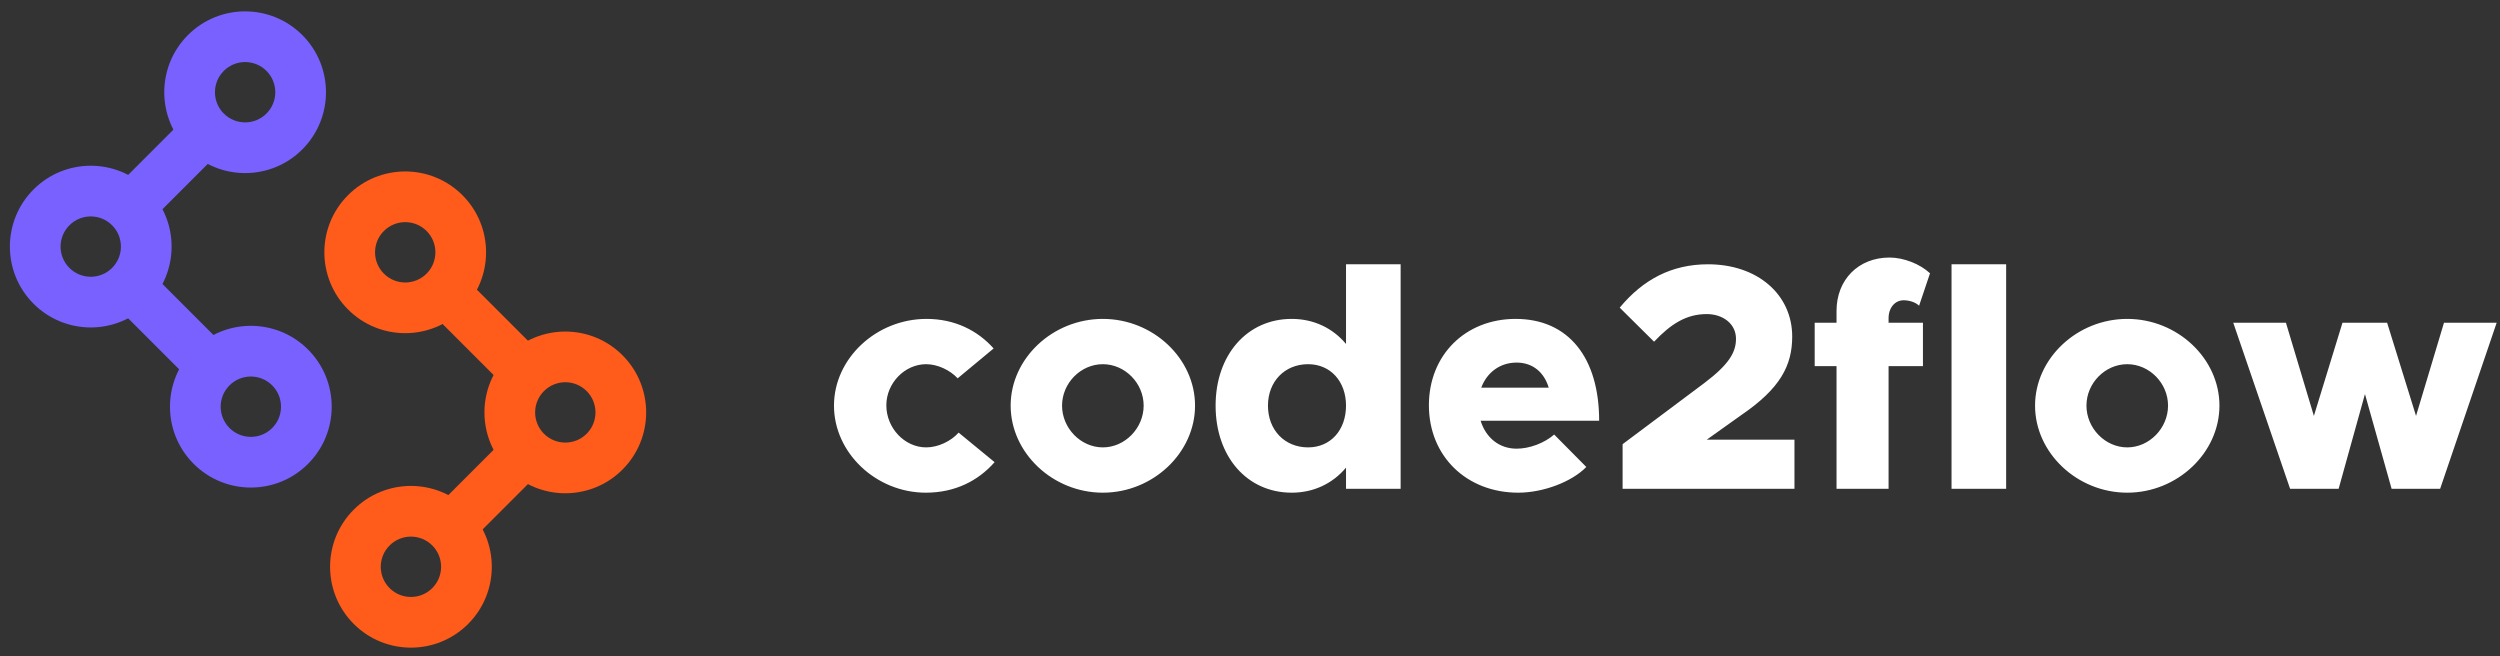 
<svg width="179px" height="47px" viewBox="0 0 179 47" version="1.1" xmlns="http://www.w3.org/2000/svg" xmlns:xlink="http://www.w3.org/1999/xlink">
    <rect x="0" y="0" width="179" height="47" fill="#333333" stroke="none"/>
    <!-- Generator: Sketch 50.2 (55047) - http://www.bohemiancoding.com/sketch -->
    <desc>Created with Sketch.</desc>
    <defs></defs>
    <g id="Logo" stroke="none" stroke-width="1" fill="none" fill-rule="evenodd">
        <g id="color-on-dark" transform="translate(-255, -197)">
            <g id="Group" transform="translate(253, 195)">
                <path d="M19.551,14.393 C16.354,14.393 13.762,11.801 13.762,8.603 C13.762,5.406 16.354,2.814 19.551,2.814 C22.749,2.814 25.341,5.406 25.341,8.603 C25.341,11.801 22.749,14.393 19.551,14.393 Z M19.551,10.763 C20.744,10.763 21.711,9.796 21.711,8.603 C21.711,7.41 20.744,6.443 19.551,6.443 C18.358,6.443 17.391,7.41 17.391,8.603 C17.391,9.796 18.358,10.763 19.551,10.763 Z" id="Oval-2-Copy-7" fill="#7961FF" fill-rule="nonzero" transform="translate(19.551, 8.603) rotate(45) translate(-19.551, -8.603) "></path>
                <path d="M31.014,25.855 C27.816,25.855 25.224,23.263 25.224,20.066 C25.224,16.868 27.816,14.276 31.014,14.276 C34.211,14.276 36.803,16.868 36.803,20.066 C36.803,23.263 34.211,25.855 31.014,25.855 Z M31.014,22.226 C32.207,22.226 33.174,21.259 33.174,20.066 C33.174,18.873 32.207,17.905 31.014,17.905 C29.821,17.905 28.853,18.873 28.853,20.066 C28.853,21.259 29.821,22.226 31.014,22.226 Z" id="Oval-2-Copy-8" fill="#FF5B1A" fill-rule="nonzero" transform="translate(31.014, 20.066) rotate(45) translate(-31.014, -20.066) "></path>
                <path d="M42.476,37.318 C39.279,37.318 36.687,34.726 36.687,31.528 C36.687,28.331 39.279,25.739 42.476,25.739 C45.674,25.739 48.266,28.331 48.266,31.528 C48.266,34.726 45.674,37.318 42.476,37.318 Z M42.476,33.689 C43.669,33.689 44.637,32.721 44.637,31.528 C44.637,30.335 43.669,29.368 42.476,29.368 C41.283,29.368 40.316,30.335 40.316,31.528 C40.316,32.721 41.283,33.689 42.476,33.689 Z" id="Oval-2-Copy-9" fill="#FF5B1A" fill-rule="nonzero" transform="translate(42.476, 31.528) rotate(45) translate(-42.476, -31.528) "></path>
                <path d="M8.498,25.446 C5.3,25.446 2.708,22.854 2.708,19.656 C2.708,16.459 5.3,13.867 8.498,13.867 C11.695,13.867 14.287,16.459 14.287,19.656 C14.287,22.854 11.695,25.446 8.498,25.446 Z M8.498,21.817 C9.691,21.817 10.658,20.849 10.658,19.656 C10.658,18.463 9.691,17.496 8.498,17.496 C7.305,17.496 6.338,18.463 6.338,19.656 C6.338,20.849 7.305,21.817 8.498,21.817 Z" id="Oval-2-Copy-12" fill="#7961FF" fill-rule="nonzero" transform="translate(8.498, 19.656) rotate(45) translate(-8.498, -19.656) "></path>
                <path d="M19.96,36.908 C16.763,36.908 14.171,34.316 14.171,31.119 C14.171,27.921 16.763,25.329 19.96,25.329 C23.158,25.329 25.75,27.921 25.75,31.119 C25.75,34.316 23.158,36.908 19.96,36.908 Z M19.96,33.279 C21.154,33.279 22.121,32.312 22.121,31.119 C22.121,29.926 21.154,28.959 19.96,28.959 C18.767,28.959 17.8,29.926 17.8,31.119 C17.8,32.312 18.767,33.279 19.96,33.279 Z" id="Oval-2-Copy-11" fill="#7961FF" fill-rule="nonzero" transform="translate(19.96, 31.119) rotate(45) translate(-19.96, -31.119) "></path>
                <path d="M31.423,48.371 C28.226,48.371 25.634,45.779 25.634,42.582 C25.634,39.384 28.226,36.792 31.423,36.792 C34.62,36.792 37.213,39.384 37.213,42.582 C37.213,45.779 34.62,48.371 31.423,48.371 Z M31.423,44.742 C32.616,44.742 33.583,43.775 33.583,42.582 C33.583,41.388 32.616,40.421 31.423,40.421 C30.23,40.421 29.263,41.388 29.263,42.582 C29.263,43.775 30.23,44.742 31.423,44.742 Z" id="Oval-2-Copy-10" fill="#FF5B1A" fill-rule="nonzero" transform="translate(31.423, 42.582) rotate(45) translate(-31.423, -42.582) "></path>
                <rect id="Rectangle-16" fill="#FF5B1A" transform="translate(36.54, 25.592) rotate(45) translate(-36.54, -25.592) " x="32.198" y="23.855" width="8.684" height="3.474"></rect>
                <rect id="Rectangle-16-Copy" fill="#7961FF" transform="translate(13.615, 24.774) rotate(45) translate(-13.615, -24.774) " x="9.273" y="23.037" width="8.684" height="3.474"></rect>
                <rect id="Rectangle-16-Copy-2" fill="#7961FF" transform="translate(13.206, 14.949) rotate(45) translate(-13.206, -14.949) " x="11.469" y="11.185" width="3.474" height="7.526"></rect>
                <rect id="Rectangle-16-Copy-3" fill="#FF5B1A" transform="translate(36.131, 37.874) rotate(45) translate(-36.131, -37.874) " x="34.394" y="34.111" width="3.474" height="7.526"></rect>
                <path d="M68.291,37.276 C64.726,37.276 61.713,34.424 61.713,31.043 C61.713,27.662 64.749,24.833 68.337,24.833 C70.361,24.833 71.994,25.661 73.144,26.949 L70.568,29.088 C70.039,28.513 69.142,28.076 68.314,28.076 C66.773,28.076 65.462,29.433 65.462,31.02 C65.462,32.653 66.773,34.033 68.314,34.033 C69.165,34.033 70.085,33.596 70.637,32.975 L73.213,35.091 C72.04,36.425 70.384,37.276 68.291,37.276 Z M80.964,37.276 C77.376,37.276 74.363,34.424 74.363,31.043 C74.363,27.662 77.376,24.833 80.964,24.833 C84.552,24.833 87.565,27.662 87.565,31.043 C87.565,34.424 84.552,37.276 80.964,37.276 Z M80.964,34.033 C82.551,34.033 83.885,32.653 83.885,31.043 C83.885,29.433 82.551,28.076 80.964,28.076 C79.377,28.076 78.043,29.433 78.043,31.043 C78.043,32.653 79.377,34.033 80.964,34.033 Z M98.375,20.923 L102.285,20.923 L102.285,37 L98.375,37 L98.375,35.482 C97.432,36.609 96.075,37.276 94.488,37.276 C91.291,37.276 89.037,34.7 89.037,31.043 C89.037,27.409 91.291,24.833 94.488,24.833 C96.075,24.833 97.432,25.5 98.375,26.627 L98.375,20.923 Z M95.661,34.033 C97.271,34.033 98.375,32.791 98.375,31.043 C98.375,29.318 97.271,28.076 95.661,28.076 C93.982,28.076 92.786,29.318 92.786,31.043 C92.786,32.791 93.982,34.033 95.661,34.033 Z M110.588,34.125 C111.508,34.125 112.566,33.734 113.279,33.113 L115.579,35.436 C114.521,36.517 112.474,37.276 110.703,37.276 C107.023,37.276 104.309,34.677 104.309,31.02 C104.309,27.409 106.931,24.833 110.519,24.833 C114.291,24.833 116.499,27.593 116.499,32.124 L108.012,32.124 C108.38,33.32 109.323,34.125 110.588,34.125 Z M110.588,27.961 C109.415,27.961 108.472,28.651 108.058,29.755 L112.888,29.755 C112.566,28.674 111.761,27.961 110.588,27.961 Z M118.178,37 L118.178,33.803 L124.02,29.433 C125.791,28.099 126.297,27.225 126.297,26.259 C126.297,25.178 125.354,24.488 124.204,24.488 C122.732,24.488 121.628,25.201 120.432,26.466 L117.971,24.028 C119.65,22.004 121.697,20.923 124.296,20.923 C127.838,20.923 130.322,23.085 130.322,26.098 C130.322,28.191 129.448,29.824 126.688,31.71 L124.204,33.481 L130.483,33.481 L130.483,37 L118.178,37 Z M137.222,24.787 L137.222,25.109 L139.683,25.109 L139.683,28.214 L137.222,28.214 L137.222,37 L133.496,37 L133.496,28.214 L131.932,28.214 L131.932,25.109 L133.496,25.109 L133.496,24.258 C133.496,22.027 135.06,20.44 137.291,20.44 C138.303,20.44 139.476,20.9 140.189,21.567 L139.407,23.89 C139.177,23.66 138.74,23.499 138.303,23.499 C137.682,23.499 137.222,24.028 137.222,24.787 Z M141.73,37 L141.73,20.923 L145.64,20.923 L145.64,37 L141.73,37 Z M154.311,37.276 C150.723,37.276 147.71,34.424 147.71,31.043 C147.71,27.662 150.723,24.833 154.311,24.833 C157.899,24.833 160.912,27.662 160.912,31.043 C160.912,34.424 157.899,37.276 154.311,37.276 Z M154.311,34.033 C155.898,34.033 157.232,32.653 157.232,31.043 C157.232,29.433 155.898,28.076 154.311,28.076 C152.724,28.076 151.39,29.433 151.39,31.043 C151.39,32.653 152.724,34.033 154.311,34.033 Z M165.972,37 L161.901,25.109 L165.673,25.109 L167.674,31.779 L169.721,25.109 L172.918,25.109 L174.988,31.779 L176.989,25.109 L180.761,25.109 L176.713,37 L173.24,37 L171.331,30.215 L169.445,37 L165.972,37 Z" id="code2flow-copy-3" fill="#FFFFFF"></path>
            </g>
        </g>
    </g>
</svg>